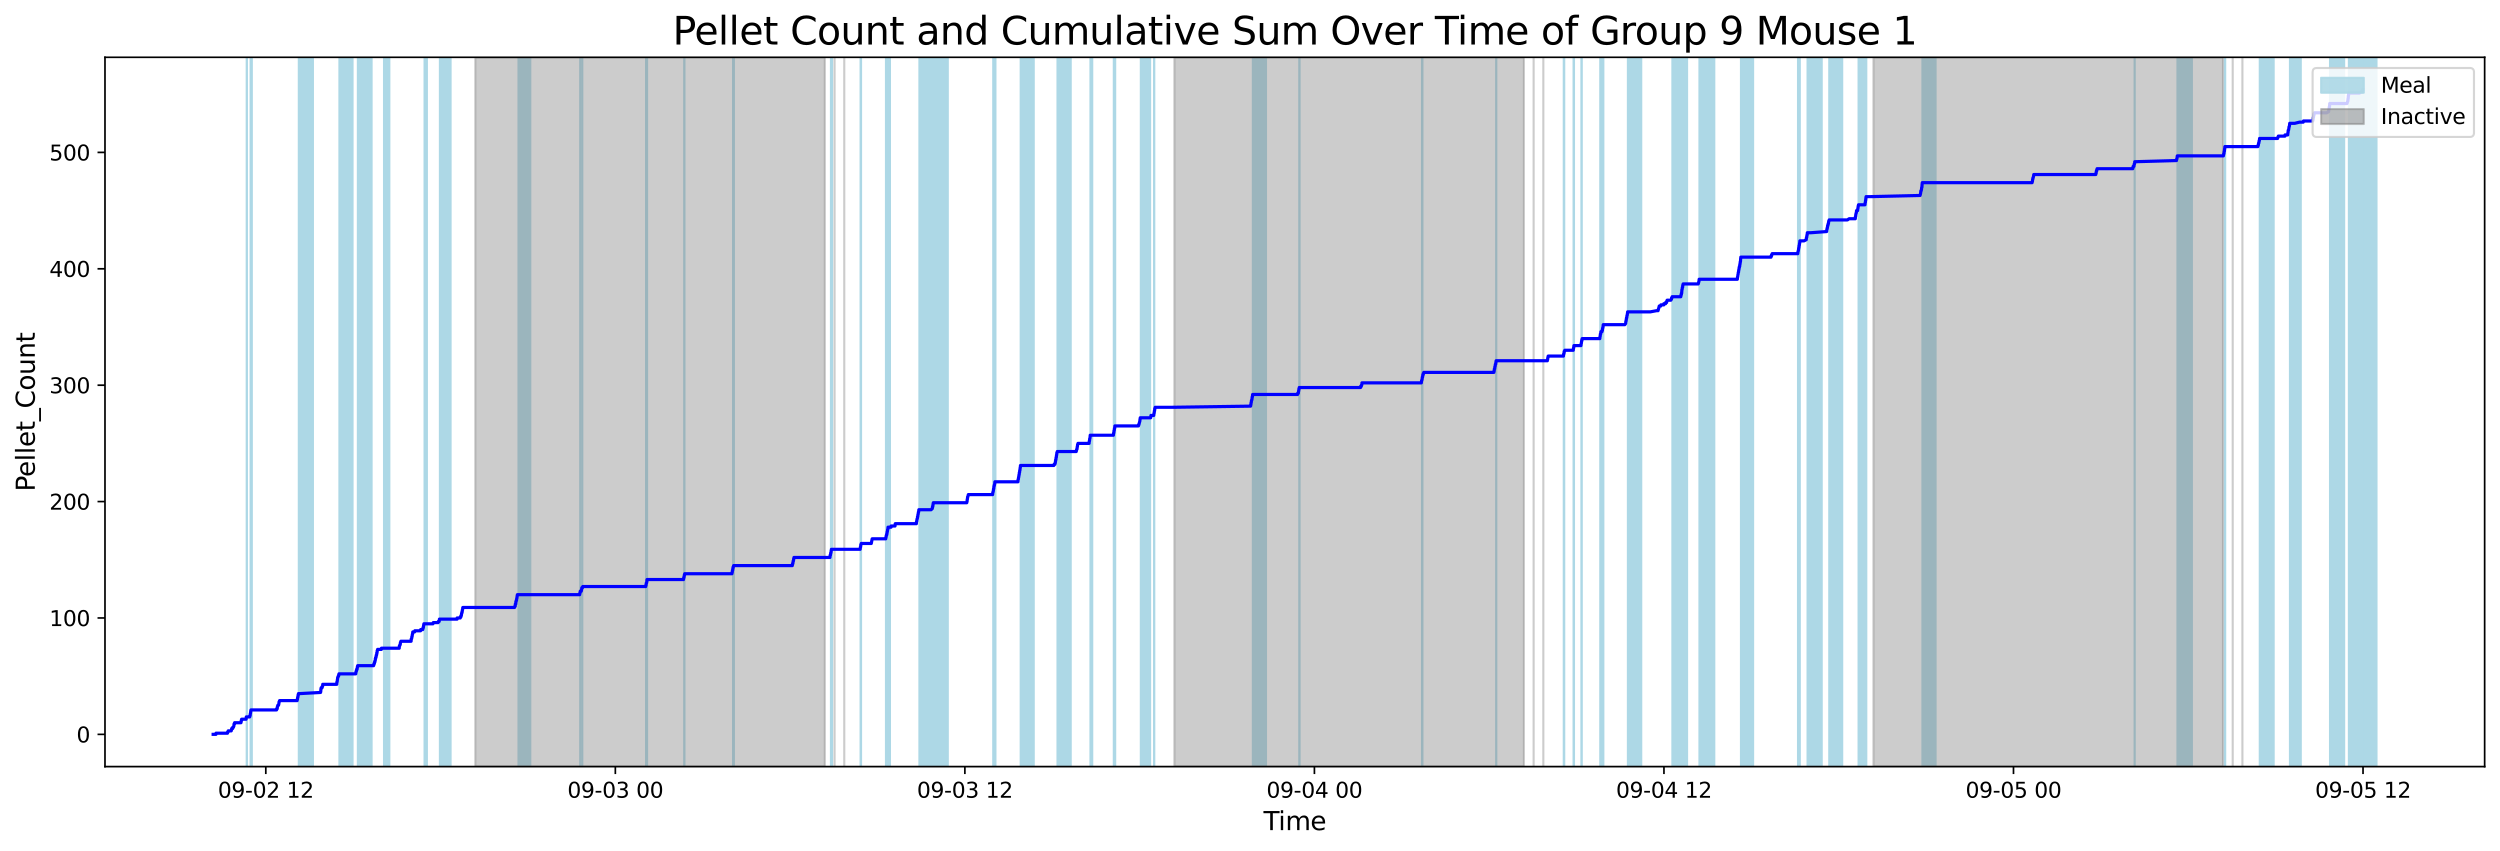 <?xml version="1.0" encoding="utf-8" standalone="no"?>
<!DOCTYPE svg PUBLIC "-//W3C//DTD SVG 1.1//EN"
  "http://www.w3.org/Graphics/SVG/1.1/DTD/svg11.dtd">
<svg xmlns:xlink="http://www.w3.org/1999/xlink" width="1172.435pt" height="399.009pt" viewBox="0 0 1172.435 399.009" xmlns="http://www.w3.org/2000/svg" version="1.1">
 <defs>
  <style type="text/css">*{stroke-linejoin: round; stroke-linecap: butt}</style>
 </defs>
 <g id="figure_1">
  <g id="patch_1">
   <path d="M 0 399.009 
L 1172.435 399.009 
L 1172.435 0 
L 0 0 
z
" style="fill: #ffffff"/>
  </g>
  <g id="axes_1">
   <g id="patch_2">
    <path d="M 49.235 359.517 
L 1165.235 359.517 
L 1165.235 26.877 
L 49.235 26.877 
z
" style="fill: #ffffff"/>
   </g>
   <g id="patch_3">
    <path d="M 115.708 359.517 
L 115.708 26.877 
L 115.794 26.877 
L 115.794 359.517 
z
" clip-path="url(#p0b4d1ed07c)" style="fill: #add8e6; stroke: #add8e6; stroke-linejoin: miter"/>
   </g>
   <g id="patch_4">
    <path d="M 117.542 359.517 
L 117.542 26.877 
L 117.572 26.877 
L 117.572 359.517 
z
" clip-path="url(#p0b4d1ed07c)" style="fill: #add8e6; stroke: #add8e6; stroke-linejoin: miter"/>
   </g>
   <g id="patch_5">
    <path d="M 118.094 359.517 
L 118.094 26.877 
L 117.733 26.877 
L 117.733 359.517 
z
" clip-path="url(#p0b4d1ed07c)" style="fill: #add8e6; stroke: #add8e6; stroke-linejoin: miter"/>
   </g>
   <g id="patch_6">
    <path d="M 146.748 359.517 
L 146.748 26.877 
L 140.14 26.877 
L 140.14 359.517 
z
" clip-path="url(#p0b4d1ed07c)" style="fill: #add8e6; stroke: #add8e6; stroke-linejoin: miter"/>
   </g>
   <g id="patch_7">
    <path d="M 165.33 359.517 
L 165.33 26.877 
L 159.184 26.877 
L 159.184 359.517 
z
" clip-path="url(#p0b4d1ed07c)" style="fill: #add8e6; stroke: #add8e6; stroke-linejoin: miter"/>
   </g>
   <g id="patch_8">
    <path d="M 174.262 359.517 
L 174.262 26.877 
L 167.838 26.877 
L 167.838 359.517 
z
" clip-path="url(#p0b4d1ed07c)" style="fill: #add8e6; stroke: #add8e6; stroke-linejoin: miter"/>
   </g>
   <g id="patch_9">
    <path d="M 182.58 359.517 
L 182.58 26.877 
L 180.108 26.877 
L 180.108 359.517 
z
" clip-path="url(#p0b4d1ed07c)" style="fill: #add8e6; stroke: #add8e6; stroke-linejoin: miter"/>
   </g>
   <g id="patch_10">
    <path d="M 200.194 359.517 
L 200.194 26.877 
L 199.114 26.877 
L 199.114 359.517 
z
" clip-path="url(#p0b4d1ed07c)" style="fill: #add8e6; stroke: #add8e6; stroke-linejoin: miter"/>
   </g>
   <g id="patch_11">
    <path d="M 211.306 359.517 
L 211.306 26.877 
L 206.311 26.877 
L 206.311 359.517 
z
" clip-path="url(#p0b4d1ed07c)" style="fill: #add8e6; stroke: #add8e6; stroke-linejoin: miter"/>
   </g>
   <g id="patch_12">
    <path d="M 248.677 359.517 
L 248.677 26.877 
L 243.169 26.877 
L 243.169 359.517 
z
" clip-path="url(#p0b4d1ed07c)" style="fill: #add8e6; stroke: #add8e6; stroke-linejoin: miter"/>
   </g>
   <g id="patch_13">
    <path d="M 272.109 359.517 
L 272.109 26.877 
L 272.256 26.877 
L 272.256 359.517 
z
" clip-path="url(#p0b4d1ed07c)" style="fill: #add8e6; stroke: #add8e6; stroke-linejoin: miter"/>
   </g>
   <g id="patch_14">
    <path d="M 273.056 359.517 
L 273.056 26.877 
L 273.075 26.877 
L 273.075 359.517 
z
" clip-path="url(#p0b4d1ed07c)" style="fill: #add8e6; stroke: #add8e6; stroke-linejoin: miter"/>
   </g>
   <g id="patch_15">
    <path d="M 302.99 359.517 
L 302.99 26.877 
L 303.111 26.877 
L 303.111 359.517 
z
" clip-path="url(#p0b4d1ed07c)" style="fill: #add8e6; stroke: #add8e6; stroke-linejoin: miter"/>
   </g>
   <g id="patch_16">
    <path d="M 303.248 359.517 
L 303.248 26.877 
L 303.451 26.877 
L 303.451 359.517 
z
" clip-path="url(#p0b4d1ed07c)" style="fill: #add8e6; stroke: #add8e6; stroke-linejoin: miter"/>
   </g>
   <g id="patch_17">
    <path d="M 320.886 359.517 
L 320.886 26.877 
L 320.98 26.877 
L 320.98 359.517 
z
" clip-path="url(#p0b4d1ed07c)" style="fill: #add8e6; stroke: #add8e6; stroke-linejoin: miter"/>
   </g>
   <g id="patch_18">
    <path d="M 343.8 359.517 
L 343.8 26.877 
L 343.978 26.877 
L 343.978 359.517 
z
" clip-path="url(#p0b4d1ed07c)" style="fill: #add8e6; stroke: #add8e6; stroke-linejoin: miter"/>
   </g>
   <g id="patch_19">
    <path d="M 344.123 359.517 
L 344.123 26.877 
L 344.146 26.877 
L 344.146 359.517 
z
" clip-path="url(#p0b4d1ed07c)" style="fill: #add8e6; stroke: #add8e6; stroke-linejoin: miter"/>
   </g>
   <g id="patch_20">
    <path d="M 389.698 359.517 
L 389.698 26.877 
L 389.811 26.877 
L 389.811 359.517 
z
" clip-path="url(#p0b4d1ed07c)" style="fill: #add8e6; stroke: #add8e6; stroke-linejoin: miter"/>
   </g>
   <g id="patch_21">
    <path d="M 389.974 359.517 
L 389.974 26.877 
L 390.191 26.877 
L 390.191 359.517 
z
" clip-path="url(#p0b4d1ed07c)" style="fill: #add8e6; stroke: #add8e6; stroke-linejoin: miter"/>
   </g>
   <g id="patch_22">
    <path d="M 403.6 359.517 
L 403.6 26.877 
L 403.799 26.877 
L 403.799 359.517 
z
" clip-path="url(#p0b4d1ed07c)" style="fill: #add8e6; stroke: #add8e6; stroke-linejoin: miter"/>
   </g>
   <g id="patch_23">
    <path d="M 416.104 359.517 
L 416.104 26.877 
L 415.503 26.877 
L 415.503 359.517 
z
" clip-path="url(#p0b4d1ed07c)" style="fill: #add8e6; stroke: #add8e6; stroke-linejoin: miter"/>
   </g>
   <g id="patch_24">
    <path d="M 416.886 359.517 
L 416.886 26.877 
L 416.204 26.877 
L 416.204 359.517 
z
" clip-path="url(#p0b4d1ed07c)" style="fill: #add8e6; stroke: #add8e6; stroke-linejoin: miter"/>
   </g>
   <g id="patch_25">
    <path d="M 417.355 359.517 
L 417.355 26.877 
L 416.564 26.877 
L 416.564 359.517 
z
" clip-path="url(#p0b4d1ed07c)" style="fill: #add8e6; stroke: #add8e6; stroke-linejoin: miter"/>
   </g>
   <g id="patch_26">
    <path d="M 437.148 359.517 
L 437.148 26.877 
L 431.182 26.877 
L 431.182 359.517 
z
" clip-path="url(#p0b4d1ed07c)" style="fill: #add8e6; stroke: #add8e6; stroke-linejoin: miter"/>
   </g>
   <g id="patch_27">
    <path d="M 444.483 359.517 
L 444.483 26.877 
L 437.865 26.877 
L 437.865 359.517 
z
" clip-path="url(#p0b4d1ed07c)" style="fill: #add8e6; stroke: #add8e6; stroke-linejoin: miter"/>
   </g>
   <g id="patch_28">
    <path d="M 465.826 359.517 
L 465.826 26.877 
L 466.041 26.877 
L 466.041 359.517 
z
" clip-path="url(#p0b4d1ed07c)" style="fill: #add8e6; stroke: #add8e6; stroke-linejoin: miter"/>
   </g>
   <g id="patch_29">
    <path d="M 466.11 359.517 
L 466.11 26.877 
L 466.32 26.877 
L 466.32 359.517 
z
" clip-path="url(#p0b4d1ed07c)" style="fill: #add8e6; stroke: #add8e6; stroke-linejoin: miter"/>
   </g>
   <g id="patch_30">
    <path d="M 466.823 359.517 
L 466.823 26.877 
L 466.689 26.877 
L 466.689 359.517 
z
" clip-path="url(#p0b4d1ed07c)" style="fill: #add8e6; stroke: #add8e6; stroke-linejoin: miter"/>
   </g>
   <g id="patch_31">
    <path d="M 484.792 359.517 
L 484.792 26.877 
L 478.683 26.877 
L 478.683 359.517 
z
" clip-path="url(#p0b4d1ed07c)" style="fill: #add8e6; stroke: #add8e6; stroke-linejoin: miter"/>
   </g>
   <g id="patch_32">
    <path d="M 502.13 359.517 
L 502.13 26.877 
L 495.946 26.877 
L 495.946 359.517 
z
" clip-path="url(#p0b4d1ed07c)" style="fill: #add8e6; stroke: #add8e6; stroke-linejoin: miter"/>
   </g>
   <g id="patch_33">
    <path d="M 512.223 359.517 
L 512.223 26.877 
L 511.4 26.877 
L 511.4 359.517 
z
" clip-path="url(#p0b4d1ed07c)" style="fill: #add8e6; stroke: #add8e6; stroke-linejoin: miter"/>
   </g>
   <g id="patch_34">
    <path d="M 522.352 359.517 
L 522.352 26.877 
L 522.571 26.877 
L 522.571 359.517 
z
" clip-path="url(#p0b4d1ed07c)" style="fill: #add8e6; stroke: #add8e6; stroke-linejoin: miter"/>
   </g>
   <g id="patch_35">
    <path d="M 522.791 359.517 
L 522.791 26.877 
L 522.985 26.877 
L 522.985 359.517 
z
" clip-path="url(#p0b4d1ed07c)" style="fill: #add8e6; stroke: #add8e6; stroke-linejoin: miter"/>
   </g>
   <g id="patch_36">
    <path d="M 539.354 359.517 
L 539.354 26.877 
L 535.02 26.877 
L 535.02 359.517 
z
" clip-path="url(#p0b4d1ed07c)" style="fill: #add8e6; stroke: #add8e6; stroke-linejoin: miter"/>
   </g>
   <g id="patch_37">
    <path d="M 541.23 359.517 
L 541.23 26.877 
L 541.317 26.877 
L 541.317 359.517 
z
" clip-path="url(#p0b4d1ed07c)" style="fill: #add8e6; stroke: #add8e6; stroke-linejoin: miter"/>
   </g>
   <g id="patch_38">
    <path d="M 593.707 359.517 
L 593.707 26.877 
L 587.562 26.877 
L 587.562 359.517 
z
" clip-path="url(#p0b4d1ed07c)" style="fill: #add8e6; stroke: #add8e6; stroke-linejoin: miter"/>
   </g>
   <g id="patch_39">
    <path d="M 609.337 359.517 
L 609.337 26.877 
L 609.457 26.877 
L 609.457 359.517 
z
" clip-path="url(#p0b4d1ed07c)" style="fill: #add8e6; stroke: #add8e6; stroke-linejoin: miter"/>
   </g>
   <g id="patch_40">
    <path d="M 666.897 359.517 
L 666.897 26.877 
L 667.068 26.877 
L 667.068 359.517 
z
" clip-path="url(#p0b4d1ed07c)" style="fill: #add8e6; stroke: #add8e6; stroke-linejoin: miter"/>
   </g>
   <g id="patch_41">
    <path d="M 701.664 359.517 
L 701.664 26.877 
L 701.716 26.877 
L 701.716 359.517 
z
" clip-path="url(#p0b4d1ed07c)" style="fill: #add8e6; stroke: #add8e6; stroke-linejoin: miter"/>
   </g>
   <g id="patch_42">
    <path d="M 733.37 359.517 
L 733.37 26.877 
L 733.576 26.877 
L 733.576 359.517 
z
" clip-path="url(#p0b4d1ed07c)" style="fill: #add8e6; stroke: #add8e6; stroke-linejoin: miter"/>
   </g>
   <g id="patch_43">
    <path d="M 737.977 359.517 
L 737.977 26.877 
L 738.151 26.877 
L 738.151 359.517 
z
" clip-path="url(#p0b4d1ed07c)" style="fill: #add8e6; stroke: #add8e6; stroke-linejoin: miter"/>
   </g>
   <g id="patch_44">
    <path d="M 741.65 359.517 
L 741.65 26.877 
L 741.801 26.877 
L 741.801 359.517 
z
" clip-path="url(#p0b4d1ed07c)" style="fill: #add8e6; stroke: #add8e6; stroke-linejoin: miter"/>
   </g>
   <g id="patch_45">
    <path d="M 750.491 359.517 
L 750.491 26.877 
L 750.655 26.877 
L 750.655 359.517 
z
" clip-path="url(#p0b4d1ed07c)" style="fill: #add8e6; stroke: #add8e6; stroke-linejoin: miter"/>
   </g>
   <g id="patch_46">
    <path d="M 750.973 359.517 
L 750.973 26.877 
L 750.923 26.877 
L 750.923 359.517 
z
" clip-path="url(#p0b4d1ed07c)" style="fill: #add8e6; stroke: #add8e6; stroke-linejoin: miter"/>
   </g>
   <g id="patch_47">
    <path d="M 751.79 359.517 
L 751.79 26.877 
L 751.923 26.877 
L 751.923 359.517 
z
" clip-path="url(#p0b4d1ed07c)" style="fill: #add8e6; stroke: #add8e6; stroke-linejoin: miter"/>
   </g>
   <g id="patch_48">
    <path d="M 769.683 359.517 
L 769.683 26.877 
L 763.455 26.877 
L 763.455 359.517 
z
" clip-path="url(#p0b4d1ed07c)" style="fill: #add8e6; stroke: #add8e6; stroke-linejoin: miter"/>
   </g>
   <g id="patch_49">
    <path d="M 791.186 359.517 
L 791.186 26.877 
L 784.311 26.877 
L 784.311 359.517 
z
" clip-path="url(#p0b4d1ed07c)" style="fill: #add8e6; stroke: #add8e6; stroke-linejoin: miter"/>
   </g>
   <g id="patch_50">
    <path d="M 803.947 359.517 
L 803.947 26.877 
L 796.999 26.877 
L 796.999 359.517 
z
" clip-path="url(#p0b4d1ed07c)" style="fill: #add8e6; stroke: #add8e6; stroke-linejoin: miter"/>
   </g>
   <g id="patch_51">
    <path d="M 822.154 359.517 
L 822.154 26.877 
L 816.476 26.877 
L 816.476 359.517 
z
" clip-path="url(#p0b4d1ed07c)" style="fill: #add8e6; stroke: #add8e6; stroke-linejoin: miter"/>
   </g>
   <g id="patch_52">
    <path d="M 843.232 359.517 
L 843.232 26.877 
L 843.398 26.877 
L 843.398 359.517 
z
" clip-path="url(#p0b4d1ed07c)" style="fill: #add8e6; stroke: #add8e6; stroke-linejoin: miter"/>
   </g>
   <g id="patch_53">
    <path d="M 843.584 359.517 
L 843.584 26.877 
L 843.789 26.877 
L 843.789 359.517 
z
" clip-path="url(#p0b4d1ed07c)" style="fill: #add8e6; stroke: #add8e6; stroke-linejoin: miter"/>
   </g>
   <g id="patch_54">
    <path d="M 843.827 359.517 
L 843.827 26.877 
L 844.032 26.877 
L 844.032 359.517 
z
" clip-path="url(#p0b4d1ed07c)" style="fill: #add8e6; stroke: #add8e6; stroke-linejoin: miter"/>
   </g>
   <g id="patch_55">
    <path d="M 854.331 359.517 
L 854.331 26.877 
L 847.706 26.877 
L 847.706 359.517 
z
" clip-path="url(#p0b4d1ed07c)" style="fill: #add8e6; stroke: #add8e6; stroke-linejoin: miter"/>
   </g>
   <g id="patch_56">
    <path d="M 863.935 359.517 
L 863.935 26.877 
L 857.88 26.877 
L 857.88 359.517 
z
" clip-path="url(#p0b4d1ed07c)" style="fill: #add8e6; stroke: #add8e6; stroke-linejoin: miter"/>
   </g>
   <g id="patch_57">
    <path d="M 874.533 359.517 
L 874.533 26.877 
L 871.632 26.877 
L 871.632 359.517 
z
" clip-path="url(#p0b4d1ed07c)" style="fill: #add8e6; stroke: #add8e6; stroke-linejoin: miter"/>
   </g>
   <g id="patch_58">
    <path d="M 874.857 359.517 
L 874.857 26.877 
L 874.974 26.877 
L 874.974 359.517 
z
" clip-path="url(#p0b4d1ed07c)" style="fill: #add8e6; stroke: #add8e6; stroke-linejoin: miter"/>
   </g>
   <g id="patch_59">
    <path d="M 875.097 359.517 
L 875.097 26.877 
L 875.235 26.877 
L 875.235 359.517 
z
" clip-path="url(#p0b4d1ed07c)" style="fill: #add8e6; stroke: #add8e6; stroke-linejoin: miter"/>
   </g>
   <g id="patch_60">
    <path d="M 907.728 359.517 
L 907.728 26.877 
L 901.576 26.877 
L 901.576 359.517 
z
" clip-path="url(#p0b4d1ed07c)" style="fill: #add8e6; stroke: #add8e6; stroke-linejoin: miter"/>
   </g>
   <g id="patch_61">
    <path d="M 1001.109 359.517 
L 1001.109 26.877 
L 1001.09 26.877 
L 1001.09 359.517 
z
" clip-path="url(#p0b4d1ed07c)" style="fill: #add8e6; stroke: #add8e6; stroke-linejoin: miter"/>
   </g>
   <g id="patch_62">
    <path d="M 1027.924 359.517 
L 1027.924 26.877 
L 1021.176 26.877 
L 1021.176 359.517 
z
" clip-path="url(#p0b4d1ed07c)" style="fill: #add8e6; stroke: #add8e6; stroke-linejoin: miter"/>
   </g>
   <g id="patch_63">
    <path d="M 1043.37 359.517 
L 1043.37 26.877 
L 1043.547 26.877 
L 1043.547 359.517 
z
" clip-path="url(#p0b4d1ed07c)" style="fill: #add8e6; stroke: #add8e6; stroke-linejoin: miter"/>
   </g>
   <g id="patch_64">
    <path d="M 1066.287 359.517 
L 1066.287 26.877 
L 1059.781 26.877 
L 1059.781 359.517 
z
" clip-path="url(#p0b4d1ed07c)" style="fill: #add8e6; stroke: #add8e6; stroke-linejoin: miter"/>
   </g>
   <g id="patch_65">
    <path d="M 1078.995 359.517 
L 1078.995 26.877 
L 1073.935 26.877 
L 1073.935 359.517 
z
" clip-path="url(#p0b4d1ed07c)" style="fill: #add8e6; stroke: #add8e6; stroke-linejoin: miter"/>
   </g>
   <g id="patch_66">
    <path d="M 1099.341 359.517 
L 1099.341 26.877 
L 1092.725 26.877 
L 1092.725 359.517 
z
" clip-path="url(#p0b4d1ed07c)" style="fill: #add8e6; stroke: #add8e6; stroke-linejoin: miter"/>
   </g>
   <g id="patch_67">
    <path d="M 1108.178 359.517 
L 1108.178 26.877 
L 1101.571 26.877 
L 1101.571 359.517 
z
" clip-path="url(#p0b4d1ed07c)" style="fill: #add8e6; stroke: #add8e6; stroke-linejoin: miter"/>
   </g>
   <g id="patch_68">
    <path d="M 1114.508 359.517 
L 1114.508 26.877 
L 1108.128 26.877 
L 1108.128 359.517 
z
" clip-path="url(#p0b4d1ed07c)" style="fill: #add8e6; stroke: #add8e6; stroke-linejoin: miter"/>
   </g>
   <g id="patch_69">
    <path d="M 222.905 359.517 
L 222.905 26.877 
L 386.83 26.877 
L 386.83 359.517 
z
" clip-path="url(#p0b4d1ed07c)" style="fill: #808080; opacity: 0.4; stroke: #808080; stroke-linejoin: miter"/>
   </g>
   <g id="patch_70">
    <path d="M 391.383 26.877 
L 391.383 26.877 
L 391.383 359.517 
" clip-path="url(#p0b4d1ed07c)" style="fill: #808080; opacity: 0.4; stroke: #808080; stroke-linejoin: miter"/>
   </g>
   <g id="patch_71">
    <path d="M 395.936 26.877 
L 395.936 26.877 
L 395.936 359.517 
" clip-path="url(#p0b4d1ed07c)" style="fill: #808080; opacity: 0.4; stroke: #808080; stroke-linejoin: miter"/>
   </g>
   <g id="patch_72">
    <path d="M 550.754 359.517 
L 550.754 26.877 
L 714.678 26.877 
L 714.678 359.517 
z
" clip-path="url(#p0b4d1ed07c)" style="fill: #808080; opacity: 0.4; stroke: #808080; stroke-linejoin: miter"/>
   </g>
   <g id="patch_73">
    <path d="M 719.231 26.877 
L 719.231 26.877 
L 719.231 359.517 
" clip-path="url(#p0b4d1ed07c)" style="fill: #808080; opacity: 0.4; stroke: #808080; stroke-linejoin: miter"/>
   </g>
   <g id="patch_74">
    <path d="M 723.785 26.877 
L 723.785 26.877 
L 723.785 359.517 
" clip-path="url(#p0b4d1ed07c)" style="fill: #808080; opacity: 0.4; stroke: #808080; stroke-linejoin: miter"/>
   </g>
   <g id="patch_75">
    <path d="M 878.602 359.517 
L 878.602 26.877 
L 1042.526 26.877 
L 1042.526 359.517 
z
" clip-path="url(#p0b4d1ed07c)" style="fill: #808080; opacity: 0.4; stroke: #808080; stroke-linejoin: miter"/>
   </g>
   <g id="patch_76">
    <path d="M 1047.08 26.877 
L 1047.08 26.877 
L 1047.08 359.517 
" clip-path="url(#p0b4d1ed07c)" style="fill: #808080; opacity: 0.4; stroke: #808080; stroke-linejoin: miter"/>
   </g>
   <g id="patch_77">
    <path d="M 1051.633 26.877 
L 1051.633 26.877 
L 1051.633 359.517 
" clip-path="url(#p0b4d1ed07c)" style="fill: #808080; opacity: 0.4; stroke: #808080; stroke-linejoin: miter"/>
   </g>
   <g id="matplotlib.axis_1">
    <g id="xtick_1">
     <g id="line2d_1">
      <defs>
       <path id="m27fad84ce4" d="M 0 0 
L 0 3.5 
" style="stroke: #000000; stroke-width: 0.8"/>
      </defs>
      <g>
       <use xlink:href="#m27fad84ce4" x="124.653" y="359.517" style="stroke: #000000; stroke-width: 0.8"/>
      </g>
     </g>
     <g id="text_1">
      <!-- 09-02 12 -->
      <g transform="translate(102.173 374.116) scale(0.1 -0.1)">
       <defs>
        <path id="DejaVuSans-30" d="M 2034 4250 
Q 1547 4250 1301 3770 
Q 1056 3291 1056 2328 
Q 1056 1369 1301 889 
Q 1547 409 2034 409 
Q 2525 409 2770 889 
Q 3016 1369 3016 2328 
Q 3016 3291 2770 3770 
Q 2525 4250 2034 4250 
z
M 2034 4750 
Q 2819 4750 3233 4129 
Q 3647 3509 3647 2328 
Q 3647 1150 3233 529 
Q 2819 -91 2034 -91 
Q 1250 -91 836 529 
Q 422 1150 422 2328 
Q 422 3509 836 4129 
Q 1250 4750 2034 4750 
z
" transform="scale(0.016)"/>
        <path id="DejaVuSans-39" d="M 703 97 
L 703 672 
Q 941 559 1184 500 
Q 1428 441 1663 441 
Q 2288 441 2617 861 
Q 2947 1281 2994 2138 
Q 2813 1869 2534 1725 
Q 2256 1581 1919 1581 
Q 1219 1581 811 2004 
Q 403 2428 403 3163 
Q 403 3881 828 4315 
Q 1253 4750 1959 4750 
Q 2769 4750 3195 4129 
Q 3622 3509 3622 2328 
Q 3622 1225 3098 567 
Q 2575 -91 1691 -91 
Q 1453 -91 1209 -44 
Q 966 3 703 97 
z
M 1959 2075 
Q 2384 2075 2632 2365 
Q 2881 2656 2881 3163 
Q 2881 3666 2632 3958 
Q 2384 4250 1959 4250 
Q 1534 4250 1286 3958 
Q 1038 3666 1038 3163 
Q 1038 2656 1286 2365 
Q 1534 2075 1959 2075 
z
" transform="scale(0.016)"/>
        <path id="DejaVuSans-2d" d="M 313 2009 
L 1997 2009 
L 1997 1497 
L 313 1497 
L 313 2009 
z
" transform="scale(0.016)"/>
        <path id="DejaVuSans-32" d="M 1228 531 
L 3431 531 
L 3431 0 
L 469 0 
L 469 531 
Q 828 903 1448 1529 
Q 2069 2156 2228 2338 
Q 2531 2678 2651 2914 
Q 2772 3150 2772 3378 
Q 2772 3750 2511 3984 
Q 2250 4219 1831 4219 
Q 1534 4219 1204 4116 
Q 875 4013 500 3803 
L 500 4441 
Q 881 4594 1212 4672 
Q 1544 4750 1819 4750 
Q 2544 4750 2975 4387 
Q 3406 4025 3406 3419 
Q 3406 3131 3298 2873 
Q 3191 2616 2906 2266 
Q 2828 2175 2409 1742 
Q 1991 1309 1228 531 
z
" transform="scale(0.016)"/>
        <path id="DejaVuSans-20" transform="scale(0.016)"/>
        <path id="DejaVuSans-31" d="M 794 531 
L 1825 531 
L 1825 4091 
L 703 3866 
L 703 4441 
L 1819 4666 
L 2450 4666 
L 2450 531 
L 3481 531 
L 3481 0 
L 794 0 
L 794 531 
z
" transform="scale(0.016)"/>
       </defs>
       <use xlink:href="#DejaVuSans-30"/>
       <use xlink:href="#DejaVuSans-39" x="63.623"/>
       <use xlink:href="#DejaVuSans-2d" x="127.246"/>
       <use xlink:href="#DejaVuSans-30" x="163.33"/>
       <use xlink:href="#DejaVuSans-32" x="226.953"/>
       <use xlink:href="#DejaVuSans-20" x="290.576"/>
       <use xlink:href="#DejaVuSans-31" x="322.363"/>
       <use xlink:href="#DejaVuSans-32" x="385.986"/>
      </g>
     </g>
    </g>
    <g id="xtick_2">
     <g id="line2d_2">
      <g>
       <use xlink:href="#m27fad84ce4" x="288.577" y="359.517" style="stroke: #000000; stroke-width: 0.8"/>
      </g>
     </g>
     <g id="text_2">
      <!-- 09-03 00 -->
      <g transform="translate(266.097 374.116) scale(0.1 -0.1)">
       <defs>
        <path id="DejaVuSans-33" d="M 2597 2516 
Q 3050 2419 3304 2112 
Q 3559 1806 3559 1356 
Q 3559 666 3084 287 
Q 2609 -91 1734 -91 
Q 1441 -91 1130 -33 
Q 819 25 488 141 
L 488 750 
Q 750 597 1062 519 
Q 1375 441 1716 441 
Q 2309 441 2620 675 
Q 2931 909 2931 1356 
Q 2931 1769 2642 2001 
Q 2353 2234 1838 2234 
L 1294 2234 
L 1294 2753 
L 1863 2753 
Q 2328 2753 2575 2939 
Q 2822 3125 2822 3475 
Q 2822 3834 2567 4026 
Q 2313 4219 1838 4219 
Q 1578 4219 1281 4162 
Q 984 4106 628 3988 
L 628 4550 
Q 988 4650 1302 4700 
Q 1616 4750 1894 4750 
Q 2613 4750 3031 4423 
Q 3450 4097 3450 3541 
Q 3450 3153 3228 2886 
Q 3006 2619 2597 2516 
z
" transform="scale(0.016)"/>
       </defs>
       <use xlink:href="#DejaVuSans-30"/>
       <use xlink:href="#DejaVuSans-39" x="63.623"/>
       <use xlink:href="#DejaVuSans-2d" x="127.246"/>
       <use xlink:href="#DejaVuSans-30" x="163.33"/>
       <use xlink:href="#DejaVuSans-33" x="226.953"/>
       <use xlink:href="#DejaVuSans-20" x="290.576"/>
       <use xlink:href="#DejaVuSans-30" x="322.363"/>
       <use xlink:href="#DejaVuSans-30" x="385.986"/>
      </g>
     </g>
    </g>
    <g id="xtick_3">
     <g id="line2d_3">
      <g>
       <use xlink:href="#m27fad84ce4" x="452.502" y="359.517" style="stroke: #000000; stroke-width: 0.8"/>
      </g>
     </g>
     <g id="text_3">
      <!-- 09-03 12 -->
      <g transform="translate(430.021 374.116) scale(0.1 -0.1)">
       <use xlink:href="#DejaVuSans-30"/>
       <use xlink:href="#DejaVuSans-39" x="63.623"/>
       <use xlink:href="#DejaVuSans-2d" x="127.246"/>
       <use xlink:href="#DejaVuSans-30" x="163.33"/>
       <use xlink:href="#DejaVuSans-33" x="226.953"/>
       <use xlink:href="#DejaVuSans-20" x="290.576"/>
       <use xlink:href="#DejaVuSans-31" x="322.363"/>
       <use xlink:href="#DejaVuSans-32" x="385.986"/>
      </g>
     </g>
    </g>
    <g id="xtick_4">
     <g id="line2d_4">
      <g>
       <use xlink:href="#m27fad84ce4" x="616.426" y="359.517" style="stroke: #000000; stroke-width: 0.8"/>
      </g>
     </g>
     <g id="text_4">
      <!-- 09-04 00 -->
      <g transform="translate(593.945 374.116) scale(0.1 -0.1)">
       <defs>
        <path id="DejaVuSans-34" d="M 2419 4116 
L 825 1625 
L 2419 1625 
L 2419 4116 
z
M 2253 4666 
L 3047 4666 
L 3047 1625 
L 3713 1625 
L 3713 1100 
L 3047 1100 
L 3047 0 
L 2419 0 
L 2419 1100 
L 313 1100 
L 313 1709 
L 2253 4666 
z
" transform="scale(0.016)"/>
       </defs>
       <use xlink:href="#DejaVuSans-30"/>
       <use xlink:href="#DejaVuSans-39" x="63.623"/>
       <use xlink:href="#DejaVuSans-2d" x="127.246"/>
       <use xlink:href="#DejaVuSans-30" x="163.33"/>
       <use xlink:href="#DejaVuSans-34" x="226.953"/>
       <use xlink:href="#DejaVuSans-20" x="290.576"/>
       <use xlink:href="#DejaVuSans-30" x="322.363"/>
       <use xlink:href="#DejaVuSans-30" x="385.986"/>
      </g>
     </g>
    </g>
    <g id="xtick_5">
     <g id="line2d_5">
      <g>
       <use xlink:href="#m27fad84ce4" x="780.35" y="359.517" style="stroke: #000000; stroke-width: 0.8"/>
      </g>
     </g>
     <g id="text_5">
      <!-- 09-04 12 -->
      <g transform="translate(757.869 374.116) scale(0.1 -0.1)">
       <use xlink:href="#DejaVuSans-30"/>
       <use xlink:href="#DejaVuSans-39" x="63.623"/>
       <use xlink:href="#DejaVuSans-2d" x="127.246"/>
       <use xlink:href="#DejaVuSans-30" x="163.33"/>
       <use xlink:href="#DejaVuSans-34" x="226.953"/>
       <use xlink:href="#DejaVuSans-20" x="290.576"/>
       <use xlink:href="#DejaVuSans-31" x="322.363"/>
       <use xlink:href="#DejaVuSans-32" x="385.986"/>
      </g>
     </g>
    </g>
    <g id="xtick_6">
     <g id="line2d_6">
      <g>
       <use xlink:href="#m27fad84ce4" x="944.274" y="359.517" style="stroke: #000000; stroke-width: 0.8"/>
      </g>
     </g>
     <g id="text_6">
      <!-- 09-05 00 -->
      <g transform="translate(921.794 374.116) scale(0.1 -0.1)">
       <defs>
        <path id="DejaVuSans-35" d="M 691 4666 
L 3169 4666 
L 3169 4134 
L 1269 4134 
L 1269 2991 
Q 1406 3038 1543 3061 
Q 1681 3084 1819 3084 
Q 2600 3084 3056 2656 
Q 3513 2228 3513 1497 
Q 3513 744 3044 326 
Q 2575 -91 1722 -91 
Q 1428 -91 1123 -41 
Q 819 9 494 109 
L 494 744 
Q 775 591 1075 516 
Q 1375 441 1709 441 
Q 2250 441 2565 725 
Q 2881 1009 2881 1497 
Q 2881 1984 2565 2268 
Q 2250 2553 1709 2553 
Q 1456 2553 1204 2497 
Q 953 2441 691 2322 
L 691 4666 
z
" transform="scale(0.016)"/>
       </defs>
       <use xlink:href="#DejaVuSans-30"/>
       <use xlink:href="#DejaVuSans-39" x="63.623"/>
       <use xlink:href="#DejaVuSans-2d" x="127.246"/>
       <use xlink:href="#DejaVuSans-30" x="163.33"/>
       <use xlink:href="#DejaVuSans-35" x="226.953"/>
       <use xlink:href="#DejaVuSans-20" x="290.576"/>
       <use xlink:href="#DejaVuSans-30" x="322.363"/>
       <use xlink:href="#DejaVuSans-30" x="385.986"/>
      </g>
     </g>
    </g>
    <g id="xtick_7">
     <g id="line2d_7">
      <g>
       <use xlink:href="#m27fad84ce4" x="1108.198" y="359.517" style="stroke: #000000; stroke-width: 0.8"/>
      </g>
     </g>
     <g id="text_7">
      <!-- 09-05 12 -->
      <g transform="translate(1085.718 374.116) scale(0.1 -0.1)">
       <use xlink:href="#DejaVuSans-30"/>
       <use xlink:href="#DejaVuSans-39" x="63.623"/>
       <use xlink:href="#DejaVuSans-2d" x="127.246"/>
       <use xlink:href="#DejaVuSans-30" x="163.33"/>
       <use xlink:href="#DejaVuSans-35" x="226.953"/>
       <use xlink:href="#DejaVuSans-20" x="290.576"/>
       <use xlink:href="#DejaVuSans-31" x="322.363"/>
       <use xlink:href="#DejaVuSans-32" x="385.986"/>
      </g>
     </g>
    </g>
    <g id="text_8">
     <!-- Time -->
     <g transform="translate(592.555 389.313) scale(0.12 -0.12)">
      <defs>
       <path id="DejaVuSans-54" d="M -19 4666 
L 3928 4666 
L 3928 4134 
L 2272 4134 
L 2272 0 
L 1638 0 
L 1638 4134 
L -19 4134 
L -19 4666 
z
" transform="scale(0.016)"/>
       <path id="DejaVuSans-69" d="M 603 3500 
L 1178 3500 
L 1178 0 
L 603 0 
L 603 3500 
z
M 603 4863 
L 1178 4863 
L 1178 4134 
L 603 4134 
L 603 4863 
z
" transform="scale(0.016)"/>
       <path id="DejaVuSans-6d" d="M 3328 2828 
Q 3544 3216 3844 3400 
Q 4144 3584 4550 3584 
Q 5097 3584 5394 3201 
Q 5691 2819 5691 2113 
L 5691 0 
L 5113 0 
L 5113 2094 
Q 5113 2597 4934 2840 
Q 4756 3084 4391 3084 
Q 3944 3084 3684 2787 
Q 3425 2491 3425 1978 
L 3425 0 
L 2847 0 
L 2847 2094 
Q 2847 2600 2669 2842 
Q 2491 3084 2119 3084 
Q 1678 3084 1418 2786 
Q 1159 2488 1159 1978 
L 1159 0 
L 581 0 
L 581 3500 
L 1159 3500 
L 1159 2956 
Q 1356 3278 1631 3431 
Q 1906 3584 2284 3584 
Q 2666 3584 2933 3390 
Q 3200 3197 3328 2828 
z
" transform="scale(0.016)"/>
       <path id="DejaVuSans-65" d="M 3597 1894 
L 3597 1613 
L 953 1613 
Q 991 1019 1311 708 
Q 1631 397 2203 397 
Q 2534 397 2845 478 
Q 3156 559 3463 722 
L 3463 178 
Q 3153 47 2828 -22 
Q 2503 -91 2169 -91 
Q 1331 -91 842 396 
Q 353 884 353 1716 
Q 353 2575 817 3079 
Q 1281 3584 2069 3584 
Q 2775 3584 3186 3129 
Q 3597 2675 3597 1894 
z
M 3022 2063 
Q 3016 2534 2758 2815 
Q 2500 3097 2075 3097 
Q 1594 3097 1305 2825 
Q 1016 2553 972 2059 
L 3022 2063 
z
" transform="scale(0.016)"/>
      </defs>
      <use xlink:href="#DejaVuSans-54"/>
      <use xlink:href="#DejaVuSans-69" x="57.959"/>
      <use xlink:href="#DejaVuSans-6d" x="85.742"/>
      <use xlink:href="#DejaVuSans-65" x="183.154"/>
     </g>
    </g>
   </g>
   <g id="matplotlib.axis_2">
    <g id="ytick_1">
     <g id="line2d_8">
      <defs>
       <path id="m706c60efce" d="M 0 0 
L -3.5 0 
" style="stroke: #000000; stroke-width: 0.8"/>
      </defs>
      <g>
       <use xlink:href="#m706c60efce" x="49.235" y="344.397" style="stroke: #000000; stroke-width: 0.8"/>
      </g>
     </g>
     <g id="text_9">
      <!-- 0 -->
      <g transform="translate(35.873 348.196) scale(0.1 -0.1)">
       <use xlink:href="#DejaVuSans-30"/>
      </g>
     </g>
    </g>
    <g id="ytick_2">
     <g id="line2d_9">
      <g>
       <use xlink:href="#m706c60efce" x="49.235" y="289.812" style="stroke: #000000; stroke-width: 0.8"/>
      </g>
     </g>
     <g id="text_10">
      <!-- 100 -->
      <g transform="translate(23.148 293.612) scale(0.1 -0.1)">
       <use xlink:href="#DejaVuSans-31"/>
       <use xlink:href="#DejaVuSans-30" x="63.623"/>
       <use xlink:href="#DejaVuSans-30" x="127.246"/>
      </g>
     </g>
    </g>
    <g id="ytick_3">
     <g id="line2d_10">
      <g>
       <use xlink:href="#m706c60efce" x="49.235" y="235.228" style="stroke: #000000; stroke-width: 0.8"/>
      </g>
     </g>
     <g id="text_11">
      <!-- 200 -->
      <g transform="translate(23.148 239.027) scale(0.1 -0.1)">
       <use xlink:href="#DejaVuSans-32"/>
       <use xlink:href="#DejaVuSans-30" x="63.623"/>
       <use xlink:href="#DejaVuSans-30" x="127.246"/>
      </g>
     </g>
    </g>
    <g id="ytick_4">
     <g id="line2d_11">
      <g>
       <use xlink:href="#m706c60efce" x="49.235" y="180.643" style="stroke: #000000; stroke-width: 0.8"/>
      </g>
     </g>
     <g id="text_12">
      <!-- 300 -->
      <g transform="translate(23.148 184.442) scale(0.1 -0.1)">
       <use xlink:href="#DejaVuSans-33"/>
       <use xlink:href="#DejaVuSans-30" x="63.623"/>
       <use xlink:href="#DejaVuSans-30" x="127.246"/>
      </g>
     </g>
    </g>
    <g id="ytick_5">
     <g id="line2d_12">
      <g>
       <use xlink:href="#m706c60efce" x="49.235" y="126.058" style="stroke: #000000; stroke-width: 0.8"/>
      </g>
     </g>
     <g id="text_13">
      <!-- 400 -->
      <g transform="translate(23.148 129.857) scale(0.1 -0.1)">
       <use xlink:href="#DejaVuSans-34"/>
       <use xlink:href="#DejaVuSans-30" x="63.623"/>
       <use xlink:href="#DejaVuSans-30" x="127.246"/>
      </g>
     </g>
    </g>
    <g id="ytick_6">
     <g id="line2d_13">
      <g>
       <use xlink:href="#m706c60efce" x="49.235" y="71.473" style="stroke: #000000; stroke-width: 0.8"/>
      </g>
     </g>
     <g id="text_14">
      <!-- 500 -->
      <g transform="translate(23.148 75.272) scale(0.1 -0.1)">
       <use xlink:href="#DejaVuSans-35"/>
       <use xlink:href="#DejaVuSans-30" x="63.623"/>
       <use xlink:href="#DejaVuSans-30" x="127.246"/>
      </g>
     </g>
    </g>
    <g id="text_15">
     <!-- Pellet_Count -->
     <g transform="translate(16.318 230.485) rotate(-90) scale(0.12 -0.12)">
      <defs>
       <path id="DejaVuSans-50" d="M 1259 4147 
L 1259 2394 
L 2053 2394 
Q 2494 2394 2734 2622 
Q 2975 2850 2975 3272 
Q 2975 3691 2734 3919 
Q 2494 4147 2053 4147 
L 1259 4147 
z
M 628 4666 
L 2053 4666 
Q 2838 4666 3239 4311 
Q 3641 3956 3641 3272 
Q 3641 2581 3239 2228 
Q 2838 1875 2053 1875 
L 1259 1875 
L 1259 0 
L 628 0 
L 628 4666 
z
" transform="scale(0.016)"/>
       <path id="DejaVuSans-6c" d="M 603 4863 
L 1178 4863 
L 1178 0 
L 603 0 
L 603 4863 
z
" transform="scale(0.016)"/>
       <path id="DejaVuSans-74" d="M 1172 4494 
L 1172 3500 
L 2356 3500 
L 2356 3053 
L 1172 3053 
L 1172 1153 
Q 1172 725 1289 603 
Q 1406 481 1766 481 
L 2356 481 
L 2356 0 
L 1766 0 
Q 1100 0 847 248 
Q 594 497 594 1153 
L 594 3053 
L 172 3053 
L 172 3500 
L 594 3500 
L 594 4494 
L 1172 4494 
z
" transform="scale(0.016)"/>
       <path id="DejaVuSans-5f" d="M 3263 -1063 
L 3263 -1509 
L -63 -1509 
L -63 -1063 
L 3263 -1063 
z
" transform="scale(0.016)"/>
       <path id="DejaVuSans-43" d="M 4122 4306 
L 4122 3641 
Q 3803 3938 3442 4084 
Q 3081 4231 2675 4231 
Q 1875 4231 1450 3742 
Q 1025 3253 1025 2328 
Q 1025 1406 1450 917 
Q 1875 428 2675 428 
Q 3081 428 3442 575 
Q 3803 722 4122 1019 
L 4122 359 
Q 3791 134 3420 21 
Q 3050 -91 2638 -91 
Q 1578 -91 968 557 
Q 359 1206 359 2328 
Q 359 3453 968 4101 
Q 1578 4750 2638 4750 
Q 3056 4750 3426 4639 
Q 3797 4528 4122 4306 
z
" transform="scale(0.016)"/>
       <path id="DejaVuSans-6f" d="M 1959 3097 
Q 1497 3097 1228 2736 
Q 959 2375 959 1747 
Q 959 1119 1226 758 
Q 1494 397 1959 397 
Q 2419 397 2687 759 
Q 2956 1122 2956 1747 
Q 2956 2369 2687 2733 
Q 2419 3097 1959 3097 
z
M 1959 3584 
Q 2709 3584 3137 3096 
Q 3566 2609 3566 1747 
Q 3566 888 3137 398 
Q 2709 -91 1959 -91 
Q 1206 -91 779 398 
Q 353 888 353 1747 
Q 353 2609 779 3096 
Q 1206 3584 1959 3584 
z
" transform="scale(0.016)"/>
       <path id="DejaVuSans-75" d="M 544 1381 
L 544 3500 
L 1119 3500 
L 1119 1403 
Q 1119 906 1312 657 
Q 1506 409 1894 409 
Q 2359 409 2629 706 
Q 2900 1003 2900 1516 
L 2900 3500 
L 3475 3500 
L 3475 0 
L 2900 0 
L 2900 538 
Q 2691 219 2414 64 
Q 2138 -91 1772 -91 
Q 1169 -91 856 284 
Q 544 659 544 1381 
z
M 1991 3584 
L 1991 3584 
z
" transform="scale(0.016)"/>
       <path id="DejaVuSans-6e" d="M 3513 2113 
L 3513 0 
L 2938 0 
L 2938 2094 
Q 2938 2591 2744 2837 
Q 2550 3084 2163 3084 
Q 1697 3084 1428 2787 
Q 1159 2491 1159 1978 
L 1159 0 
L 581 0 
L 581 3500 
L 1159 3500 
L 1159 2956 
Q 1366 3272 1645 3428 
Q 1925 3584 2291 3584 
Q 2894 3584 3203 3211 
Q 3513 2838 3513 2113 
z
" transform="scale(0.016)"/>
      </defs>
      <use xlink:href="#DejaVuSans-50"/>
      <use xlink:href="#DejaVuSans-65" x="56.678"/>
      <use xlink:href="#DejaVuSans-6c" x="118.201"/>
      <use xlink:href="#DejaVuSans-6c" x="145.984"/>
      <use xlink:href="#DejaVuSans-65" x="173.768"/>
      <use xlink:href="#DejaVuSans-74" x="235.291"/>
      <use xlink:href="#DejaVuSans-5f" x="274.5"/>
      <use xlink:href="#DejaVuSans-43" x="324.5"/>
      <use xlink:href="#DejaVuSans-6f" x="394.324"/>
      <use xlink:href="#DejaVuSans-75" x="455.506"/>
      <use xlink:href="#DejaVuSans-6e" x="518.885"/>
      <use xlink:href="#DejaVuSans-74" x="582.264"/>
     </g>
    </g>
   </g>
   <g id="line2d_14">
    <path d="M 99.962 344.397 
L 101.271 344.397 
L 101.298 343.851 
L 106.69 343.851 
L 106.713 343.305 
L 106.978 343.305 
L 107.028 342.76 
L 108.439 342.76 
L 108.553 342.214 
L 108.621 342.214 
L 108.652 341.668 
L 109.111 341.668 
L 109.122 341.122 
L 109.433 341.122 
L 109.638 340.576 
L 109.654 340.576 
L 109.775 339.485 
L 110.014 339.485 
L 110.022 338.939 
L 113 338.939 
L 113.118 338.393 
L 113.133 338.393 
L 113.137 337.847 
L 113.296 337.847 
L 113.308 337.301 
L 115.395 337.301 
L 115.516 336.209 
L 117.106 336.209 
L 117.11 335.664 
L 117.307 335.664 
L 117.406 334.572 
L 117.463 334.572 
L 117.596 333.48 
L 117.709 332.934 
L 129.689 332.934 
L 129.696 332.389 
L 130.004 332.389 
L 130.106 331.297 
L 130.19 331.297 
L 130.292 330.751 
L 130.611 330.751 
L 130.611 330.751 
L 130.736 330.205 
L 130.755 330.205 
L 130.88 329.113 
L 130.998 329.113 
L 131.119 328.568 
L 139.353 328.568 
L 139.365 328.022 
L 139.501 328.022 
L 139.604 326.93 
L 139.714 326.93 
L 139.82 325.838 
L 139.957 325.838 
L 139.961 325.292 
L 140.359 325.292 
L 150.323 324.747 
L 150.437 324.201 
L 150.487 323.109 
L 150.597 323.109 
L 150.612 322.563 
L 151.022 322.563 
L 151.037 322.017 
L 151.238 322.017 
L 151.348 321.472 
L 151.348 321.472 
L 151.359 320.926 
L 157.935 320.926 
L 157.988 319.834 
L 158.114 319.834 
L 158.224 318.742 
L 158.258 318.742 
L 158.375 317.651 
L 158.489 317.651 
L 158.489 317.651 
L 158.614 317.105 
L 158.793 317.105 
L 158.8 316.559 
L 158.96 316.559 
L 158.964 316.013 
L 166.845 316.013 
L 166.959 314.921 
L 167.107 314.921 
L 167.118 314.376 
L 167.274 314.376 
L 167.281 313.83 
L 167.482 313.83 
L 167.592 312.738 
L 167.725 312.738 
L 167.729 312.192 
L 175.189 312.192 
L 175.197 311.646 
L 175.428 311.646 
L 175.436 311.1 
L 175.599 311.1 
L 175.61 310.555 
L 175.781 310.555 
L 175.789 310.009 
L 175.902 310.009 
L 176.016 309.463 
L 176.024 308.917 
L 176.141 308.917 
L 176.145 308.371 
L 176.305 308.371 
L 176.418 307.825 
L 176.418 307.825 
L 176.445 307.279 
L 176.57 307.279 
L 176.684 306.734 
L 176.692 306.188 
L 176.824 306.188 
L 176.908 305.096 
L 177.007 305.096 
L 177.094 304.55 
L 178.858 304.55 
L 178.881 304.004 
L 187.225 304.004 
L 187.301 302.913 
L 187.419 302.913 
L 187.521 302.367 
L 187.681 302.367 
L 187.798 301.275 
L 187.893 301.275 
L 188.011 300.729 
L 192.799 300.729 
L 192.849 299.638 
L 192.993 299.638 
L 192.993 299.638 
L 193.114 299.092 
L 193.133 299.092 
L 193.145 298.546 
L 193.262 298.546 
L 193.262 298.546 
L 193.388 297.454 
L 193.467 297.454 
L 193.585 296.363 
L 194.427 296.363 
L 194.545 295.817 
L 197.243 295.817 
L 197.262 295.271 
L 198.237 295.271 
L 198.245 294.725 
L 198.446 294.725 
L 198.453 294.179 
L 198.567 294.179 
L 198.685 293.087 
L 198.787 293.087 
L 198.795 292.542 
L 203.049 292.542 
L 203.174 291.996 
L 205.454 291.996 
L 205.553 291.45 
L 205.97 291.45 
L 206.077 290.358 
L 214.371 290.358 
L 214.379 289.812 
L 215.855 289.812 
L 215.863 289.267 
L 216.17 289.267 
L 216.178 288.721 
L 216.356 288.721 
L 216.474 287.629 
L 216.595 287.629 
L 216.595 287.629 
L 216.606 287.083 
L 216.739 287.083 
L 216.842 285.991 
L 216.929 285.991 
L 216.929 285.991 
L 217.047 284.9 
L 241.282 284.9 
L 241.392 284.354 
L 241.616 284.354 
L 241.677 283.262 
L 241.889 283.262 
L 241.916 282.17 
L 242.06 282.17 
L 242.075 281.625 
L 242.216 281.625 
L 242.345 280.533 
L 242.432 280.533 
L 242.523 279.441 
L 242.622 279.441 
L 242.629 278.895 
L 271.844 278.895 
L 271.859 278.35 
L 271.984 278.35 
L 271.992 277.804 
L 272.109 277.804 
L 272.117 277.258 
L 272.61 277.258 
L 272.621 276.712 
L 272.743 276.712 
L 272.868 275.62 
L 273.202 275.62 
L 273.297 275.074 
L 302.826 275.074 
L 302.837 274.529 
L 302.982 274.529 
L 303.095 273.437 
L 303.221 273.437 
L 303.331 272.891 
L 303.338 272.891 
L 303.433 271.799 
L 320.546 271.799 
L 320.554 271.254 
L 320.683 271.254 
L 320.691 270.708 
L 320.823 270.708 
L 320.941 269.616 
L 321.085 269.616 
L 321.097 269.07 
L 343.253 269.07 
L 343.261 268.524 
L 343.386 268.524 
L 343.507 267.433 
L 343.606 267.433 
L 343.727 266.341 
L 343.83 266.341 
L 343.845 265.795 
L 343.963 265.795 
L 344.065 265.249 
L 371.572 265.249 
L 371.583 264.703 
L 371.723 264.703 
L 371.727 264.157 
L 371.864 264.157 
L 371.978 263.066 
L 372.11 263.066 
L 372.224 261.974 
L 372.346 261.974 
L 372.353 261.428 
L 389.231 261.428 
L 389.323 260.337 
L 389.474 260.337 
L 389.592 259.245 
L 389.717 259.245 
L 389.717 259.245 
L 389.808 258.153 
L 389.892 258.153 
L 389.899 257.607 
L 403.389 257.607 
L 403.507 256.516 
L 403.605 256.516 
L 403.704 255.424 
L 403.784 255.424 
L 403.897 254.878 
L 408.606 254.878 
L 409.028 252.695 
L 415.387 252.695 
L 415.391 252.149 
L 415.505 252.149 
L 415.653 251.057 
L 415.801 251.057 
L 415.808 250.511 
L 415.941 250.511 
L 416.051 249.42 
L 416.139 249.42 
L 416.271 248.328 
L 416.37 248.328 
L 416.469 247.236 
L 417.888 247.236 
L 417.888 247.236 
L 417.907 246.69 
L 419.743 246.69 
L 419.85 245.599 
L 429.753 245.599 
L 429.829 244.507 
L 429.935 244.507 
L 430.049 243.415 
L 430.156 243.415 
L 430.266 242.869 
L 430.277 242.869 
L 430.281 242.324 
L 430.402 242.324 
L 430.508 241.232 
L 430.584 241.232 
L 430.584 241.232 
L 430.713 240.14 
L 430.816 240.14 
L 430.918 239.048 
L 436.648 239.048 
L 437.229 238.503 
L 437.236 237.957 
L 437.358 237.957 
L 437.365 237.411 
L 437.49 237.411 
L 437.585 236.319 
L 437.688 236.319 
L 437.699 235.773 
L 453.374 235.773 
L 453.492 235.228 
L 453.526 235.228 
L 453.61 234.136 
L 453.693 234.136 
L 453.78 233.044 
L 453.887 233.044 
L 453.997 232.498 
L 454.008 232.498 
L 454.122 231.952 
L 465.513 231.952 
L 465.608 230.861 
L 465.71 230.861 
L 465.809 230.315 
L 465.832 230.315 
L 465.946 229.223 
L 466.052 229.223 
L 466.139 228.131 
L 466.234 228.131 
L 466.238 227.586 
L 466.352 227.586 
L 466.45 227.04 
L 466.469 227.04 
L 466.579 225.948 
L 477.401 225.948 
L 477.447 224.856 
L 477.576 224.856 
L 477.686 223.765 
L 477.762 223.765 
L 477.876 222.673 
L 477.967 222.673 
L 478.043 221.581 
L 478.149 221.581 
L 478.244 220.49 
L 478.339 220.49 
L 478.415 219.398 
L 478.483 219.398 
L 478.574 218.306 
L 494.204 218.306 
L 494.325 217.76 
L 494.742 217.76 
L 494.746 217.215 
L 494.898 217.215 
L 494.997 216.123 
L 495.073 216.123 
L 495.08 215.577 
L 495.202 215.577 
L 495.285 214.485 
L 495.388 214.485 
L 495.471 213.394 
L 495.551 213.394 
L 495.642 212.302 
L 495.718 212.302 
L 495.835 211.756 
L 504.722 211.756 
L 504.938 210.664 
L 505.086 210.664 
L 505.181 209.573 
L 505.257 209.573 
L 505.356 208.481 
L 505.447 208.481 
L 505.553 207.935 
L 510.763 207.935 
L 510.839 206.843 
L 510.941 206.843 
L 510.941 206.843 
L 511.032 205.752 
L 511.12 205.752 
L 511.249 204.66 
L 511.271 204.66 
L 511.275 204.114 
L 522.154 204.114 
L 522.264 203.022 
L 522.37 203.022 
L 522.462 201.931 
L 522.549 201.931 
L 522.549 201.931 
L 522.663 200.839 
L 522.754 200.839 
L 522.86 199.747 
L 533.902 199.747 
L 533.906 199.202 
L 534.115 199.202 
L 534.228 198.656 
L 534.532 197.564 
L 534.54 197.564 
L 534.653 196.472 
L 534.741 196.472 
L 534.756 195.926 
L 539.628 195.926 
L 539.742 195.381 
L 539.742 195.381 
L 539.757 194.835 
L 541.066 194.835 
L 541.191 193.743 
L 541.275 193.743 
L 541.385 192.651 
L 541.468 192.651 
L 541.563 191.56 
L 541.673 191.56 
L 541.757 191.014 
L 549.835 191.014 
L 586.502 190.468 
L 586.506 189.922 
L 586.623 189.922 
L 586.726 188.83 
L 586.806 188.83 
L 586.912 187.739 
L 587.026 187.739 
L 587.139 187.193 
L 587.151 187.193 
L 587.257 186.101 
L 587.363 186.101 
L 587.451 185.009 
L 608.51 185.009 
L 608.533 184.464 
L 608.875 184.464 
L 608.988 183.372 
L 609.064 183.372 
L 609.174 182.28 
L 609.315 182.28 
L 609.319 181.734 
L 638.058 181.734 
L 638.066 181.189 
L 638.419 181.189 
L 638.434 180.643 
L 638.597 180.643 
L 638.711 180.097 
L 638.719 179.551 
L 666.563 179.551 
L 666.688 178.459 
L 666.791 178.459 
L 666.886 177.913 
L 666.927 177.913 
L 667.041 176.822 
L 667.17 176.822 
L 667.288 175.73 
L 667.459 175.73 
L 667.466 175.184 
L 667.633 175.184 
L 667.633 175.184 
L 667.732 174.638 
L 700.589 174.638 
L 700.596 174.092 
L 700.718 174.092 
L 700.824 173.001 
L 700.964 173.001 
L 701.067 171.909 
L 701.173 171.909 
L 701.287 170.817 
L 701.446 170.817 
L 701.552 169.726 
L 701.644 169.726 
L 701.647 169.18 
L 725.667 169.18 
L 725.671 168.634 
L 725.803 168.634 
L 725.91 167.542 
L 726.054 167.542 
L 726.058 166.996 
L 733.203 166.996 
L 733.203 166.996 
L 733.328 165.905 
L 733.457 165.905 
L 733.578 164.813 
L 733.715 164.813 
L 733.855 164.267 
L 737.821 164.267 
L 737.927 163.176 
L 738.018 163.176 
L 738.132 162.084 
L 741.422 162.084 
L 741.532 160.992 
L 741.619 160.992 
L 741.733 159.9 
L 741.832 159.9 
L 741.835 159.355 
L 741.98 159.355 
L 741.983 158.809 
L 750.267 158.809 
L 750.381 157.717 
L 750.449 157.717 
L 750.544 156.625 
L 750.688 156.625 
L 750.798 155.534 
L 751.291 155.534 
L 751.303 154.988 
L 751.485 154.988 
L 751.572 153.896 
L 751.659 153.896 
L 751.769 153.35 
L 751.769 153.35 
L 751.883 152.259 
L 761.996 152.259 
L 762.394 151.713 
L 762.489 150.621 
L 762.591 150.621 
L 762.709 149.529 
L 762.785 149.529 
L 762.789 148.983 
L 762.91 148.983 
L 763.013 147.892 
L 763.123 147.892 
L 763.237 146.8 
L 763.312 146.8 
L 763.316 146.254 
L 773.952 146.254 
L 776.844 145.708 
L 777.572 145.708 
L 777.709 145.163 
L 777.728 145.163 
L 777.823 144.617 
L 777.899 144.617 
L 777.997 144.071 
L 778.028 144.071 
L 778.134 143.525 
L 778.832 143.525 
L 778.904 142.979 
L 780.274 142.979 
L 780.282 142.433 
L 781.113 142.433 
L 781.124 141.887 
L 781.602 141.887 
L 781.61 141.342 
L 781.724 141.342 
L 781.83 140.796 
L 783.549 140.796 
L 783.913 140.25 
L 783.913 140.25 
L 783.928 139.704 
L 784.103 139.704 
L 784.201 139.158 
L 788.243 139.158 
L 788.269 138.612 
L 788.379 138.612 
L 788.383 138.067 
L 788.527 138.067 
L 788.531 137.521 
L 788.66 137.521 
L 788.766 135.883 
L 788.853 135.883 
L 788.986 134.791 
L 789.093 134.791 
L 789.18 133.7 
L 789.275 133.7 
L 789.354 133.154 
L 796.412 133.154 
L 796.587 132.608 
L 796.689 132.062 
L 796.75 132.062 
L 796.86 130.97 
L 814.763 130.97 
L 814.846 129.879 
L 814.941 129.879 
L 815.051 128.787 
L 815.119 128.787 
L 815.119 128.787 
L 815.226 127.695 
L 815.32 127.695 
L 815.419 126.604 
L 815.499 126.604 
L 815.616 125.512 
L 815.711 125.512 
L 815.715 124.966 
L 815.863 124.966 
L 815.954 123.874 
L 816.034 123.874 
L 816.129 122.783 
L 816.223 122.783 
L 816.334 121.145 
L 816.39 121.145 
L 816.394 120.599 
L 830.559 120.599 
L 830.574 120.054 
L 830.81 120.054 
L 830.813 119.508 
L 830.996 119.508 
L 831.098 118.962 
L 843.119 118.962 
L 843.233 117.87 
L 843.313 117.87 
L 843.423 117.324 
L 843.43 117.324 
L 843.563 116.233 
L 843.643 116.233 
L 843.745 115.141 
L 843.833 115.141 
L 843.95 114.049 
L 844.011 114.049 
L 844.106 112.957 
L 846.068 112.957 
L 847.084 112.412 
L 847.187 111.32 
L 847.293 111.32 
L 847.418 110.228 
L 847.506 110.228 
L 847.597 109.137 
L 849.346 109.137 
L 856.643 108.591 
L 856.753 107.499 
L 856.863 107.499 
L 856.867 106.953 
L 856.984 106.953 
L 857.094 105.861 
L 857.231 105.861 
L 857.239 105.316 
L 857.387 105.316 
L 857.39 104.77 
L 857.512 104.77 
L 857.622 103.678 
L 857.743 103.678 
L 857.842 103.132 
L 866.414 103.132 
L 867.15 102.586 
L 870.079 102.586 
L 870.159 101.495 
L 870.243 101.495 
L 870.345 100.403 
L 870.413 100.403 
L 870.489 99.857 
L 870.569 99.857 
L 870.664 98.765 
L 871.168 98.765 
L 871.282 97.674 
L 871.339 97.674 
L 871.457 96.582 
L 871.533 96.582 
L 871.597 96.036 
L 874.629 96.036 
L 874.724 94.944 
L 874.811 94.944 
L 874.906 93.853 
L 874.978 93.853 
L 875.058 92.761 
L 875.134 92.761 
L 875.153 92.215 
L 877.289 92.215 
L 900.47 91.669 
L 900.576 91.124 
L 900.606 91.124 
L 900.701 90.578 
L 900.728 90.578 
L 900.838 89.486 
L 900.982 89.486 
L 901.092 88.94 
L 901.119 88.94 
L 901.229 87.848 
L 901.327 87.848 
L 901.426 86.211 
L 901.491 86.211 
L 901.494 85.665 
L 952.998 85.665 
L 953.104 85.119 
L 953.153 85.119 
L 953.26 84.028 
L 953.362 84.028 
L 953.362 84.028 
L 953.37 83.482 
L 953.487 83.482 
L 953.597 82.936 
L 953.605 82.936 
L 953.719 82.39 
L 953.73 82.39 
L 953.791 81.844 
L 982.872 81.844 
L 982.88 81.298 
L 983.028 81.298 
L 983.13 80.207 
L 983.289 80.207 
L 983.297 79.661 
L 983.419 79.661 
L 983.487 79.115 
L 1000.209 79.115 
L 1000.221 78.569 
L 1000.395 78.569 
L 1000.399 78.023 
L 1000.756 78.023 
L 1000.881 76.931 
L 1001.018 76.931 
L 1001.12 76.386 
L 1001.139 75.84 
L 1001.272 75.84 
L 1020.711 75.294 
L 1020.715 74.748 
L 1020.836 74.748 
L 1020.954 74.202 
L 1020.965 74.202 
L 1020.965 74.202 
L 1021.094 73.111 
L 1042.701 73.111 
L 1042.799 72.565 
L 1042.852 72.565 
L 1042.86 72.019 
L 1042.985 72.019 
L 1043.095 70.927 
L 1043.186 70.927 
L 1043.258 69.835 
L 1043.331 69.835 
L 1043.422 68.744 
L 1058.888 68.744 
L 1058.903 68.198 
L 1059.093 68.198 
L 1059.207 67.106 
L 1059.336 67.106 
L 1059.476 66.015 
L 1059.579 66.015 
L 1059.685 64.923 
L 1068.147 64.923 
L 1068.23 64.377 
L 1068.363 64.377 
L 1068.481 63.831 
L 1071.596 63.831 
L 1071.611 63.285 
L 1072.886 63.285 
L 1072.97 62.194 
L 1073.034 62.194 
L 1073.114 61.102 
L 1073.243 61.102 
L 1073.364 60.556 
L 1073.376 60.556 
L 1073.497 59.464 
L 1073.592 59.464 
L 1073.706 58.918 
L 1073.823 57.827 
L 1076.195 57.827 
L 1078.43 57.281 
L 1080.157 57.281 
L 1080.267 56.735 
L 1084.6 56.735 
L 1084.718 56.189 
L 1084.748 56.189 
L 1084.869 55.098 
L 1084.957 55.098 
L 1085.07 54.006 
L 1085.169 54.006 
L 1085.173 53.46 
L 1085.291 53.46 
L 1085.382 52.914 
L 1091.142 52.914 
L 1092.06 52.368 
L 1092.178 51.277 
L 1092.265 51.277 
L 1092.367 50.185 
L 1092.447 50.185 
L 1092.549 49.093 
L 1092.568 49.093 
L 1092.572 48.547 
L 1100.677 48.547 
L 1100.985 47.456 
L 1101.064 47.456 
L 1101.155 46.364 
L 1101.216 46.364 
L 1101.338 44.726 
L 1101.41 44.726 
L 1101.489 43.635 
L 1106.593 43.635 
L 1107.253 43.089 
L 1107.887 43.089 
L 1107.989 41.997 
L 1108.054 41.997 
L 1108.054 41.997 
" clip-path="url(#p0b4d1ed07c)" style="fill: none; stroke: #0000ff; stroke-width: 1.5; stroke-linecap: square"/>
   </g>
   <g id="patch_78">
    <path d="M 49.235 359.517 
L 49.235 26.877 
" style="fill: none; stroke: #000000; stroke-width: 0.8; stroke-linejoin: miter; stroke-linecap: square"/>
   </g>
   <g id="patch_79">
    <path d="M 1165.235 359.517 
L 1165.235 26.877 
" style="fill: none; stroke: #000000; stroke-width: 0.8; stroke-linejoin: miter; stroke-linecap: square"/>
   </g>
   <g id="patch_80">
    <path d="M 49.235 359.517 
L 1165.235 359.517 
" style="fill: none; stroke: #000000; stroke-width: 0.8; stroke-linejoin: miter; stroke-linecap: square"/>
   </g>
   <g id="patch_81">
    <path d="M 49.235 26.877 
L 1165.235 26.877 
" style="fill: none; stroke: #000000; stroke-width: 0.8; stroke-linejoin: miter; stroke-linecap: square"/>
   </g>
   <g id="text_16">
    <!-- Pellet Count and Cumulative Sum Over Time of Group 9 Mouse 1 -->
    <g transform="translate(315.461 20.877) scale(0.18 -0.18)">
     <defs>
      <path id="DejaVuSans-61" d="M 2194 1759 
Q 1497 1759 1228 1600 
Q 959 1441 959 1056 
Q 959 750 1161 570 
Q 1363 391 1709 391 
Q 2188 391 2477 730 
Q 2766 1069 2766 1631 
L 2766 1759 
L 2194 1759 
z
M 3341 1997 
L 3341 0 
L 2766 0 
L 2766 531 
Q 2569 213 2275 61 
Q 1981 -91 1556 -91 
Q 1019 -91 701 211 
Q 384 513 384 1019 
Q 384 1609 779 1909 
Q 1175 2209 1959 2209 
L 2766 2209 
L 2766 2266 
Q 2766 2663 2505 2880 
Q 2244 3097 1772 3097 
Q 1472 3097 1187 3025 
Q 903 2953 641 2809 
L 641 3341 
Q 956 3463 1253 3523 
Q 1550 3584 1831 3584 
Q 2591 3584 2966 3190 
Q 3341 2797 3341 1997 
z
" transform="scale(0.016)"/>
      <path id="DejaVuSans-64" d="M 2906 2969 
L 2906 4863 
L 3481 4863 
L 3481 0 
L 2906 0 
L 2906 525 
Q 2725 213 2448 61 
Q 2172 -91 1784 -91 
Q 1150 -91 751 415 
Q 353 922 353 1747 
Q 353 2572 751 3078 
Q 1150 3584 1784 3584 
Q 2172 3584 2448 3432 
Q 2725 3281 2906 2969 
z
M 947 1747 
Q 947 1113 1208 752 
Q 1469 391 1925 391 
Q 2381 391 2643 752 
Q 2906 1113 2906 1747 
Q 2906 2381 2643 2742 
Q 2381 3103 1925 3103 
Q 1469 3103 1208 2742 
Q 947 2381 947 1747 
z
" transform="scale(0.016)"/>
      <path id="DejaVuSans-76" d="M 191 3500 
L 800 3500 
L 1894 563 
L 2988 3500 
L 3597 3500 
L 2284 0 
L 1503 0 
L 191 3500 
z
" transform="scale(0.016)"/>
      <path id="DejaVuSans-53" d="M 3425 4513 
L 3425 3897 
Q 3066 4069 2747 4153 
Q 2428 4238 2131 4238 
Q 1616 4238 1336 4038 
Q 1056 3838 1056 3469 
Q 1056 3159 1242 3001 
Q 1428 2844 1947 2747 
L 2328 2669 
Q 3034 2534 3370 2195 
Q 3706 1856 3706 1288 
Q 3706 609 3251 259 
Q 2797 -91 1919 -91 
Q 1588 -91 1214 -16 
Q 841 59 441 206 
L 441 856 
Q 825 641 1194 531 
Q 1563 422 1919 422 
Q 2459 422 2753 634 
Q 3047 847 3047 1241 
Q 3047 1584 2836 1778 
Q 2625 1972 2144 2069 
L 1759 2144 
Q 1053 2284 737 2584 
Q 422 2884 422 3419 
Q 422 4038 858 4394 
Q 1294 4750 2059 4750 
Q 2388 4750 2728 4690 
Q 3069 4631 3425 4513 
z
" transform="scale(0.016)"/>
      <path id="DejaVuSans-4f" d="M 2522 4238 
Q 1834 4238 1429 3725 
Q 1025 3213 1025 2328 
Q 1025 1447 1429 934 
Q 1834 422 2522 422 
Q 3209 422 3611 934 
Q 4013 1447 4013 2328 
Q 4013 3213 3611 3725 
Q 3209 4238 2522 4238 
z
M 2522 4750 
Q 3503 4750 4090 4092 
Q 4678 3434 4678 2328 
Q 4678 1225 4090 567 
Q 3503 -91 2522 -91 
Q 1538 -91 948 565 
Q 359 1222 359 2328 
Q 359 3434 948 4092 
Q 1538 4750 2522 4750 
z
" transform="scale(0.016)"/>
      <path id="DejaVuSans-72" d="M 2631 2963 
Q 2534 3019 2420 3045 
Q 2306 3072 2169 3072 
Q 1681 3072 1420 2755 
Q 1159 2438 1159 1844 
L 1159 0 
L 581 0 
L 581 3500 
L 1159 3500 
L 1159 2956 
Q 1341 3275 1631 3429 
Q 1922 3584 2338 3584 
Q 2397 3584 2469 3576 
Q 2541 3569 2628 3553 
L 2631 2963 
z
" transform="scale(0.016)"/>
      <path id="DejaVuSans-66" d="M 2375 4863 
L 2375 4384 
L 1825 4384 
Q 1516 4384 1395 4259 
Q 1275 4134 1275 3809 
L 1275 3500 
L 2222 3500 
L 2222 3053 
L 1275 3053 
L 1275 0 
L 697 0 
L 697 3053 
L 147 3053 
L 147 3500 
L 697 3500 
L 697 3744 
Q 697 4328 969 4595 
Q 1241 4863 1831 4863 
L 2375 4863 
z
" transform="scale(0.016)"/>
      <path id="DejaVuSans-47" d="M 3809 666 
L 3809 1919 
L 2778 1919 
L 2778 2438 
L 4434 2438 
L 4434 434 
Q 4069 175 3628 42 
Q 3188 -91 2688 -91 
Q 1594 -91 976 548 
Q 359 1188 359 2328 
Q 359 3472 976 4111 
Q 1594 4750 2688 4750 
Q 3144 4750 3555 4637 
Q 3966 4525 4313 4306 
L 4313 3634 
Q 3963 3931 3569 4081 
Q 3175 4231 2741 4231 
Q 1884 4231 1454 3753 
Q 1025 3275 1025 2328 
Q 1025 1384 1454 906 
Q 1884 428 2741 428 
Q 3075 428 3337 486 
Q 3600 544 3809 666 
z
" transform="scale(0.016)"/>
      <path id="DejaVuSans-70" d="M 1159 525 
L 1159 -1331 
L 581 -1331 
L 581 3500 
L 1159 3500 
L 1159 2969 
Q 1341 3281 1617 3432 
Q 1894 3584 2278 3584 
Q 2916 3584 3314 3078 
Q 3713 2572 3713 1747 
Q 3713 922 3314 415 
Q 2916 -91 2278 -91 
Q 1894 -91 1617 61 
Q 1341 213 1159 525 
z
M 3116 1747 
Q 3116 2381 2855 2742 
Q 2594 3103 2138 3103 
Q 1681 3103 1420 2742 
Q 1159 2381 1159 1747 
Q 1159 1113 1420 752 
Q 1681 391 2138 391 
Q 2594 391 2855 752 
Q 3116 1113 3116 1747 
z
" transform="scale(0.016)"/>
      <path id="DejaVuSans-4d" d="M 628 4666 
L 1569 4666 
L 2759 1491 
L 3956 4666 
L 4897 4666 
L 4897 0 
L 4281 0 
L 4281 4097 
L 3078 897 
L 2444 897 
L 1241 4097 
L 1241 0 
L 628 0 
L 628 4666 
z
" transform="scale(0.016)"/>
      <path id="DejaVuSans-73" d="M 2834 3397 
L 2834 2853 
Q 2591 2978 2328 3040 
Q 2066 3103 1784 3103 
Q 1356 3103 1142 2972 
Q 928 2841 928 2578 
Q 928 2378 1081 2264 
Q 1234 2150 1697 2047 
L 1894 2003 
Q 2506 1872 2764 1633 
Q 3022 1394 3022 966 
Q 3022 478 2636 193 
Q 2250 -91 1575 -91 
Q 1294 -91 989 -36 
Q 684 19 347 128 
L 347 722 
Q 666 556 975 473 
Q 1284 391 1588 391 
Q 1994 391 2212 530 
Q 2431 669 2431 922 
Q 2431 1156 2273 1281 
Q 2116 1406 1581 1522 
L 1381 1569 
Q 847 1681 609 1914 
Q 372 2147 372 2553 
Q 372 3047 722 3315 
Q 1072 3584 1716 3584 
Q 2034 3584 2315 3537 
Q 2597 3491 2834 3397 
z
" transform="scale(0.016)"/>
     </defs>
     <use xlink:href="#DejaVuSans-50"/>
     <use xlink:href="#DejaVuSans-65" x="56.678"/>
     <use xlink:href="#DejaVuSans-6c" x="118.201"/>
     <use xlink:href="#DejaVuSans-6c" x="145.984"/>
     <use xlink:href="#DejaVuSans-65" x="173.768"/>
     <use xlink:href="#DejaVuSans-74" x="235.291"/>
     <use xlink:href="#DejaVuSans-20" x="274.5"/>
     <use xlink:href="#DejaVuSans-43" x="306.287"/>
     <use xlink:href="#DejaVuSans-6f" x="376.111"/>
     <use xlink:href="#DejaVuSans-75" x="437.293"/>
     <use xlink:href="#DejaVuSans-6e" x="500.672"/>
     <use xlink:href="#DejaVuSans-74" x="564.051"/>
     <use xlink:href="#DejaVuSans-20" x="603.26"/>
     <use xlink:href="#DejaVuSans-61" x="635.047"/>
     <use xlink:href="#DejaVuSans-6e" x="696.326"/>
     <use xlink:href="#DejaVuSans-64" x="759.705"/>
     <use xlink:href="#DejaVuSans-20" x="823.182"/>
     <use xlink:href="#DejaVuSans-43" x="854.969"/>
     <use xlink:href="#DejaVuSans-75" x="924.793"/>
     <use xlink:href="#DejaVuSans-6d" x="988.172"/>
     <use xlink:href="#DejaVuSans-75" x="1085.584"/>
     <use xlink:href="#DejaVuSans-6c" x="1148.963"/>
     <use xlink:href="#DejaVuSans-61" x="1176.746"/>
     <use xlink:href="#DejaVuSans-74" x="1238.025"/>
     <use xlink:href="#DejaVuSans-69" x="1277.234"/>
     <use xlink:href="#DejaVuSans-76" x="1305.018"/>
     <use xlink:href="#DejaVuSans-65" x="1364.197"/>
     <use xlink:href="#DejaVuSans-20" x="1425.721"/>
     <use xlink:href="#DejaVuSans-53" x="1457.508"/>
     <use xlink:href="#DejaVuSans-75" x="1520.984"/>
     <use xlink:href="#DejaVuSans-6d" x="1584.363"/>
     <use xlink:href="#DejaVuSans-20" x="1681.775"/>
     <use xlink:href="#DejaVuSans-4f" x="1713.562"/>
     <use xlink:href="#DejaVuSans-76" x="1792.273"/>
     <use xlink:href="#DejaVuSans-65" x="1851.453"/>
     <use xlink:href="#DejaVuSans-72" x="1912.977"/>
     <use xlink:href="#DejaVuSans-20" x="1954.09"/>
     <use xlink:href="#DejaVuSans-54" x="1985.877"/>
     <use xlink:href="#DejaVuSans-69" x="2043.836"/>
     <use xlink:href="#DejaVuSans-6d" x="2071.619"/>
     <use xlink:href="#DejaVuSans-65" x="2169.031"/>
     <use xlink:href="#DejaVuSans-20" x="2230.555"/>
     <use xlink:href="#DejaVuSans-6f" x="2262.342"/>
     <use xlink:href="#DejaVuSans-66" x="2323.523"/>
     <use xlink:href="#DejaVuSans-20" x="2358.729"/>
     <use xlink:href="#DejaVuSans-47" x="2390.516"/>
     <use xlink:href="#DejaVuSans-72" x="2468.006"/>
     <use xlink:href="#DejaVuSans-6f" x="2506.869"/>
     <use xlink:href="#DejaVuSans-75" x="2568.051"/>
     <use xlink:href="#DejaVuSans-70" x="2631.43"/>
     <use xlink:href="#DejaVuSans-20" x="2694.906"/>
     <use xlink:href="#DejaVuSans-39" x="2726.693"/>
     <use xlink:href="#DejaVuSans-20" x="2790.316"/>
     <use xlink:href="#DejaVuSans-4d" x="2822.104"/>
     <use xlink:href="#DejaVuSans-6f" x="2908.383"/>
     <use xlink:href="#DejaVuSans-75" x="2969.564"/>
     <use xlink:href="#DejaVuSans-73" x="3032.943"/>
     <use xlink:href="#DejaVuSans-65" x="3085.043"/>
     <use xlink:href="#DejaVuSans-20" x="3146.566"/>
     <use xlink:href="#DejaVuSans-31" x="3178.354"/>
    </g>
   </g>
   <g id="legend_1">
    <g id="patch_82">
     <path d="M 1086.551 64.233 
L 1158.235 64.233 
Q 1160.235 64.233 1160.235 62.233 
L 1160.235 33.877 
Q 1160.235 31.877 1158.235 31.877 
L 1086.551 31.877 
Q 1084.551 31.877 1084.551 33.877 
L 1084.551 62.233 
Q 1084.551 64.233 1086.551 64.233 
z
" style="fill: #ffffff; opacity: 0.8; stroke: #cccccc; stroke-linejoin: miter"/>
    </g>
    <g id="patch_83">
     <path d="M 1088.551 43.476 
L 1108.551 43.476 
L 1108.551 36.476 
L 1088.551 36.476 
z
" style="fill: #add8e6; opacity: 0.9; stroke: #add8e6; stroke-linejoin: miter"/>
    </g>
    <g id="text_17">
     <!-- Meal -->
     <g transform="translate(1116.551 43.476) scale(0.1 -0.1)">
      <use xlink:href="#DejaVuSans-4d"/>
      <use xlink:href="#DejaVuSans-65" x="86.279"/>
      <use xlink:href="#DejaVuSans-61" x="147.803"/>
      <use xlink:href="#DejaVuSans-6c" x="209.082"/>
     </g>
    </g>
    <g id="patch_84">
     <path d="M 1088.551 58.154 
L 1108.551 58.154 
L 1108.551 51.154 
L 1088.551 51.154 
z
" style="fill: #808080; opacity: 0.5; stroke: #808080; stroke-linejoin: miter"/>
    </g>
    <g id="text_18">
     <!-- Inactive -->
     <g transform="translate(1116.551 58.154) scale(0.1 -0.1)">
      <defs>
       <path id="DejaVuSans-49" d="M 628 4666 
L 1259 4666 
L 1259 0 
L 628 0 
L 628 4666 
z
" transform="scale(0.016)"/>
       <path id="DejaVuSans-63" d="M 3122 3366 
L 3122 2828 
Q 2878 2963 2633 3030 
Q 2388 3097 2138 3097 
Q 1578 3097 1268 2742 
Q 959 2388 959 1747 
Q 959 1106 1268 751 
Q 1578 397 2138 397 
Q 2388 397 2633 464 
Q 2878 531 3122 666 
L 3122 134 
Q 2881 22 2623 -34 
Q 2366 -91 2075 -91 
Q 1284 -91 818 406 
Q 353 903 353 1747 
Q 353 2603 823 3093 
Q 1294 3584 2113 3584 
Q 2378 3584 2631 3529 
Q 2884 3475 3122 3366 
z
" transform="scale(0.016)"/>
      </defs>
      <use xlink:href="#DejaVuSans-49"/>
      <use xlink:href="#DejaVuSans-6e" x="29.492"/>
      <use xlink:href="#DejaVuSans-61" x="92.871"/>
      <use xlink:href="#DejaVuSans-63" x="154.15"/>
      <use xlink:href="#DejaVuSans-74" x="209.131"/>
      <use xlink:href="#DejaVuSans-69" x="248.34"/>
      <use xlink:href="#DejaVuSans-76" x="276.123"/>
      <use xlink:href="#DejaVuSans-65" x="335.303"/>
     </g>
    </g>
   </g>
  </g>
 </g>
 <defs>
  <clipPath id="p0b4d1ed07c">
   <rect x="49.235" y="26.877" width="1116" height="332.64"/>
  </clipPath>
 </defs>
</svg>

